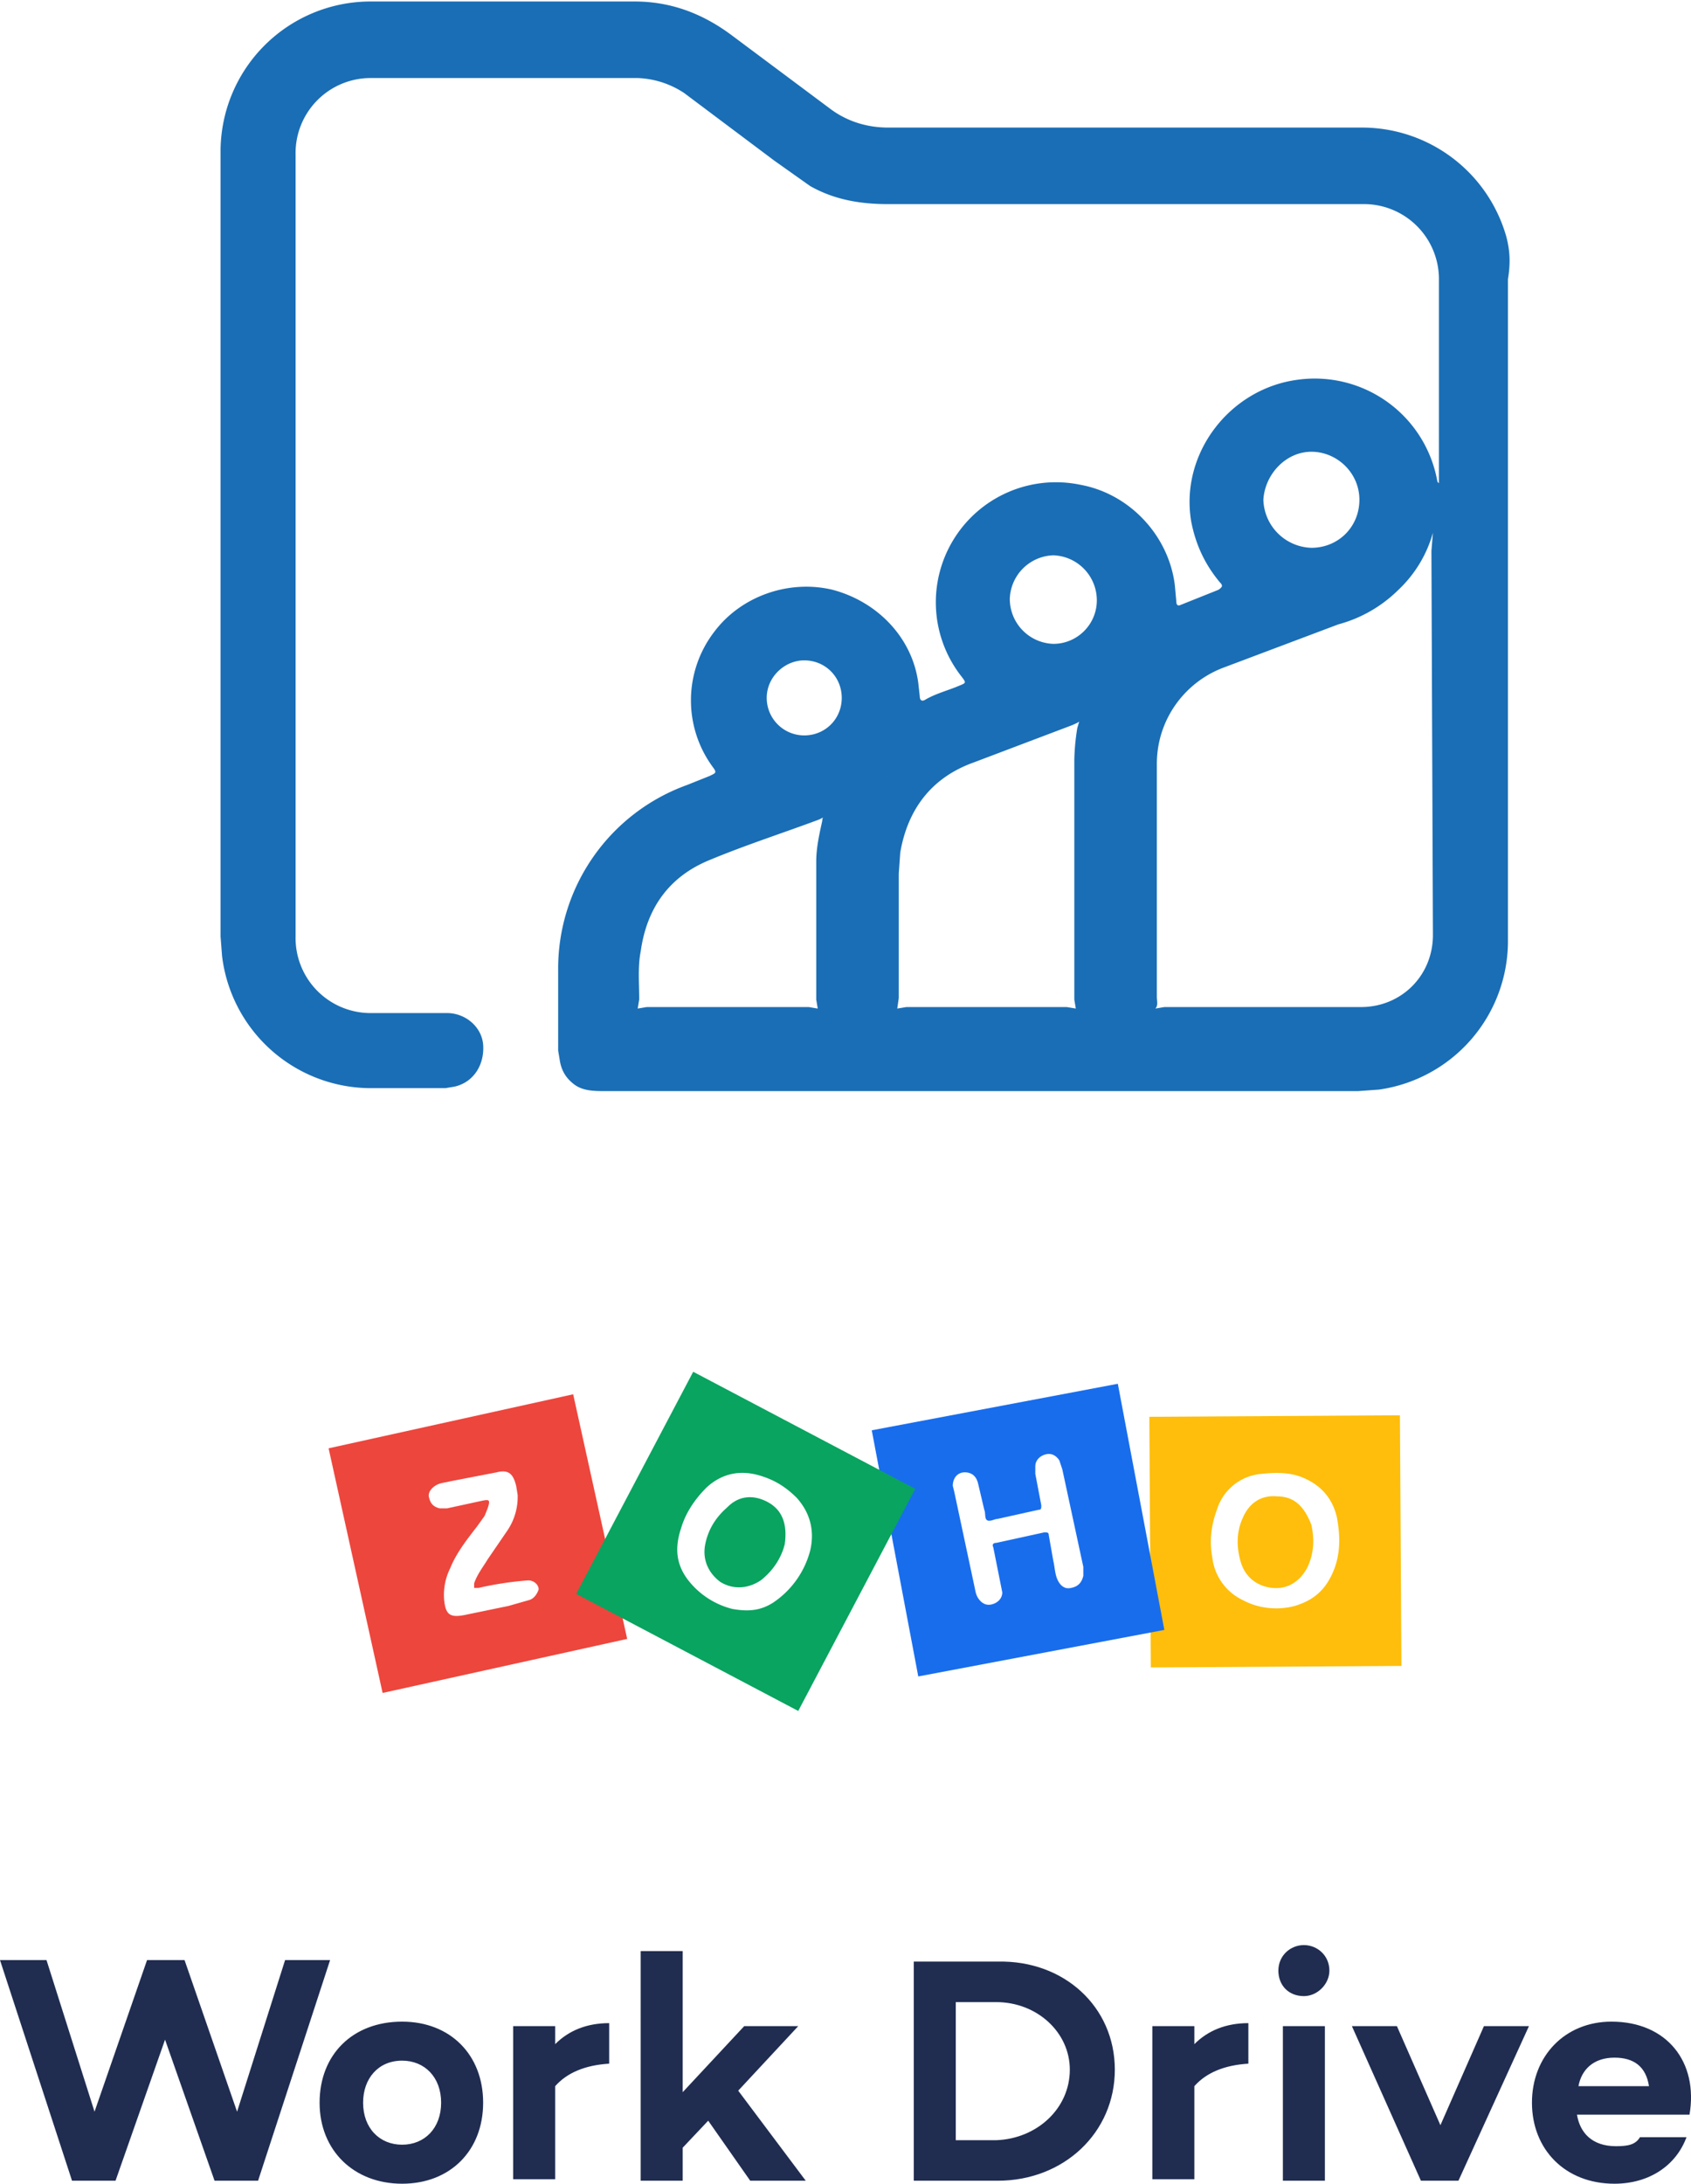 <svg xmlns="http://www.w3.org/2000/svg" baseProfile="tiny" version="1.2" viewBox="0 0 112.7 145.5"><defs/><path fill="#FEBE0B" d="M76.6 94.4l.1 16.7 16.7-.1-.1-16.7-16.7.1zm11.9 11c-.5.8-1.2 1.3-2.2 1.6-1.1.3-2.4.2-3.5-.4a3.6 3.6 0 01-2-2.8c-.2-1.1-.1-2.1.3-3.2a3.4 3.4 0 013-2.4c.9-.1 1.8-.1 2.6.2 1.3.5 2.1 1.4 2.4 2.7.3 1.6.2 3-.6 4.3z"/><path fill="#FEBE0B" d="M85.1 99.7c-1.1-.1-1.9.5-2.3 1.5-.4.9-.4 1.9-.1 2.9.3 1 1.1 1.6 2.1 1.7 1 .1 1.8-.4 2.3-1.3.5-1 .5-2 .3-2.9-.5-1.3-1.2-1.9-2.3-1.9z"/><path fill="#186DED" d="M58.1 95.3l3.1 16.4 16.4-3.1-3.1-16.4-16.4 3.1zm14.1 9.7c-.1.4-.3.7-.8.8-.4.1-.7-.1-.9-.5-.2-.4-.2-.9-.3-1.3l-.3-1.7c0-.2-.1-.2-.3-.2l-3.2.7c-.2 0-.3.1-.2.3l.5 2.5.1.5c0 .4-.3.7-.7.8-.4.1-.7-.1-.9-.4-.2-.3-.2-.6-.3-1l-1.3-6.1-.1-.4c0-.5.3-.9.8-.9s.8.3.9.8l.4 1.7c.1.2 0 .6.2.7.2.1.5-.1.7-.1l2.7-.6c.2 0 .2-.1.2-.3l-.4-2.1v-.5c0-.4.3-.7.7-.8.4-.1.7.1.9.4l.2.6 1.4 6.5v.6z"/><path fill="#ED463D" d="M21.9 96.5l3.6 16.3 16.3-3.6-3.6-16.3-16.3 3.6zm13.4 10.1l-1.4.4-2.9.6c-1 .2-1.3 0-1.4-1a4 4 0 01.4-2.1c.4-1 1.1-1.9 1.8-2.8l.5-.7.2-.5c.2-.6.1-.6-.4-.5l-2.3.5h-.5c-.4-.1-.6-.3-.7-.7-.1-.3.1-.6.4-.8.3-.2.6-.2 1-.3l3.1-.6c.8-.2 1.1.1 1.3.9l.1.6a4 4 0 01-.7 2.4l-1.3 1.9c-.3.5-.7 1-.9 1.6v.3h.3a22.1 22.1 0 013.3-.5c.4 0 .7.3.7.6-.1.3-.3.6-.6.7z"/><g><path fill="#09A460" d="M51.2 100.1c-.9-.5-1.9-.5-2.7.3-.8.7-1.3 1.5-1.5 2.5-.2 1 .2 1.9 1 2.5.8.5 1.8.5 2.7-.1.9-.7 1.4-1.6 1.6-2.4.2-1.4-.2-2.3-1.1-2.8z"/><path fill="#09A460" d="M46.2 91.4l-7.8 14.8 14.8 7.8L61 99.2l-14.8-7.8zm5.3 15.4c-.8.5-1.6.6-2.7.4a5.4 5.4 0 01-3-2c-.8-1.1-.8-2.2-.4-3.4.3-1 .9-1.9 1.7-2.7 1.1-1 2.4-1.2 3.8-.7.9.3 1.6.8 2.2 1.4.9 1 1.2 2.2.9 3.5a6 6 0 01-2.5 3.5z"/></g><path fill="#1A6EB5" d="M100.4 15.8a10 10 0 00-9.7-7.3H59.2c-1.4 0-2.7-.4-3.8-1.2l-6.7-5C46.8.9 44.7.1 42.3.1H24.6a10 10 0 00-9.9 9.9v52.4l.1 1.3a10 10 0 009.7 8.8h5.2l.6-.1c1.3-.3 2-1.5 1.9-2.8-.1-1.2-1.2-2.1-2.4-2.1h-5.1a5 5 0 01-5-5.1V10.3a5 5 0 015-5.1h17.8a6 6 0 013.1 1l6 4.5 2.4 1.7c1.6.9 3.3 1.2 5.2 1.2h31.6a5 5 0 015.1 5.1v13.5l-.1-.1a8.3 8.3 0 00-9.3-6.8c-4.6.6-7.9 5-7.1 9.5.3 1.5.9 2.8 1.9 4 .2.2.2.3-.1.5l-2.5 1c-.2.1-.3 0-.3-.2l-.1-1.1c-.4-3.3-3-6.1-6.3-6.7a8 8 0 00-7.9 12.8c.3.4.3.4-.2.6-.7.3-1.5.5-2.2.9-.3.2-.4 0-.4-.2l-.1-.9c-.4-3-2.7-5.4-5.7-6.2-2.9-.7-6.1.4-7.9 2.8a7.5 7.5 0 00-.1 9c.3.4.2.4-.2.6l-1.5.6a13 13 0 00-8.6 12.3V70l.1.6c.1.7.4 1.2.9 1.6.6.5 1.4.5 2.2.5h50.1l1.4-.1a10 10 0 008.6-9.8V18.6c.2-1.2.1-2-.1-2.8zM61.2 47l-.1-.2.1.2zm-.2-.3c.1 0 .1 0 0 0 .1.1.1.1 0 0 .1.1.1.1 0 0 .1 0 .1 0 0 0l-.2.1.2-.1zm-3.3 2.8l-.7.9.7-.9zM55.2 54l.2-.6.4-1.1-.4 1.1-.2.6zm-1.6-10c1.4 0 2.5 1.1 2.5 2.5S55 49 53.6 49a2.5 2.5 0 01-2.5-2.5c0-1.4 1.2-2.5 2.5-2.5zm1.2 10.7c-.2.9-.4 1.8-.4 2.7v9.2l.1.6-.6-.1H43.1l-.6.1.1-.6c0-1.1-.1-2.2.1-3.2.4-2.9 1.9-5 4.6-6.1 2.4-1 4.9-1.8 7.3-2.7l.6-.3c-.3 0-.4.2-.4.4zm1.1-1l-.4.1.4-.1.5-.2-.5.2zm3.4-2.1L58 52.7l1.3-1.1.4-.4.3-.4-.3.4-.4.4zm12.8-3.7c-.2.1-.2.3-.3.6a15 15 0 00-.2 2.1v16l.1.6-.6-.1H60.4l-.6.1.1-.7v-8.3l.1-1.4c.5-2.9 2.1-5 4.9-6l6.6-2.5c.2-.1.5-.2.6-.4zm-1.9-5a3 3 0 01-2.9-3 3 3 0 012.9-2.9 3 3 0 012.9 3c0 1.6-1.3 2.9-2.9 2.9zm17.2-12.8c1.7 0 3.2 1.4 3.2 3.2 0 1.8-1.4 3.2-3.2 3.2a3.3 3.3 0 01-3.2-3.2c.1-1.7 1.5-3.2 3.2-3.2zm-9.2 10.4zm17.3 21.8c0 2.7-2.1 4.8-4.8 4.8H77.6l-.6.1c.2-.2.1-.5.1-.8V50.9c0-2.9 1.8-5.4 4.4-6.4l7.7-2.9a9 9 0 004-2.3 8.3 8.3 0 002.3-3.8l-.1 1.2.1 25.6z"/><path fill="#202D51" d="M22 130.6l-4.8 14.7h-2.9l-3.3-9.4-3.3 9.4H4.8L0 130.6h3.1l3.2 10.1 3.5-10.1h2.5l3.5 10.1 3.2-10.1h3zm10.2 9.5c0 3.2-2.2 5.4-5.4 5.4s-5.5-2.2-5.5-5.4 2.2-5.4 5.5-5.4c3.2 0 5.4 2.2 5.4 5.4zm-2.8 0c0-1.7-1.1-2.8-2.6-2.8-1.6 0-2.6 1.2-2.6 2.8 0 1.7 1.1 2.8 2.6 2.8s2.6-1.1 2.6-2.8zm11.2-5.3v2.7c-1.6.1-2.8.6-3.6 1.5v6.2h-2.8V135H37v1.2c.9-.9 2.1-1.4 3.6-1.4zm6.6 6.5l-1.7 1.8v2.2h-2.8V130h2.8v9.4l4.1-4.4h3.6l-4 4.3 4.5 6H50l-2.8-4zm27.1-3.4c0 4.2-3.4 7.4-7.8 7.4h-5.6v-14.6h5.6c4.4-.1 7.8 3 7.8 7.2zm-3 0c0-2.5-2.2-4.5-4.9-4.5h-2.7v9.2h2.7c2.7-.1 4.9-2.1 4.9-4.7zm11.9-3.1v2.7c-1.6.1-2.8.6-3.6 1.5v6.2h-2.8V135h2.8v1.2c.9-.9 2.1-1.4 3.6-1.4zm2-3.5c0-1 .8-1.7 1.7-1.7.9 0 1.7.7 1.7 1.7 0 .9-.8 1.7-1.7 1.7-1 0-1.7-.7-1.7-1.7zm3.1 3.7v10.3h-2.8V135h2.8zm13.6 0l-4.7 10.3h-2.5L90.1 135h3l2.9 6.6 2.9-6.6h3zm10.7 5.9h-7.5c.2 1.2 1 2.1 2.6 2.1.8 0 1.3-.1 1.6-.6h3.1c-.7 1.9-2.5 3.1-4.8 3.1-3.3 0-5.5-2.3-5.5-5.4s2.2-5.4 5.3-5.4c3.7 0 5.8 2.7 5.2 6.2zm-7.4-1.9h4.7c-.2-1.3-1-1.9-2.3-1.9-1.4 0-2.2.8-2.4 1.9z"/></svg>